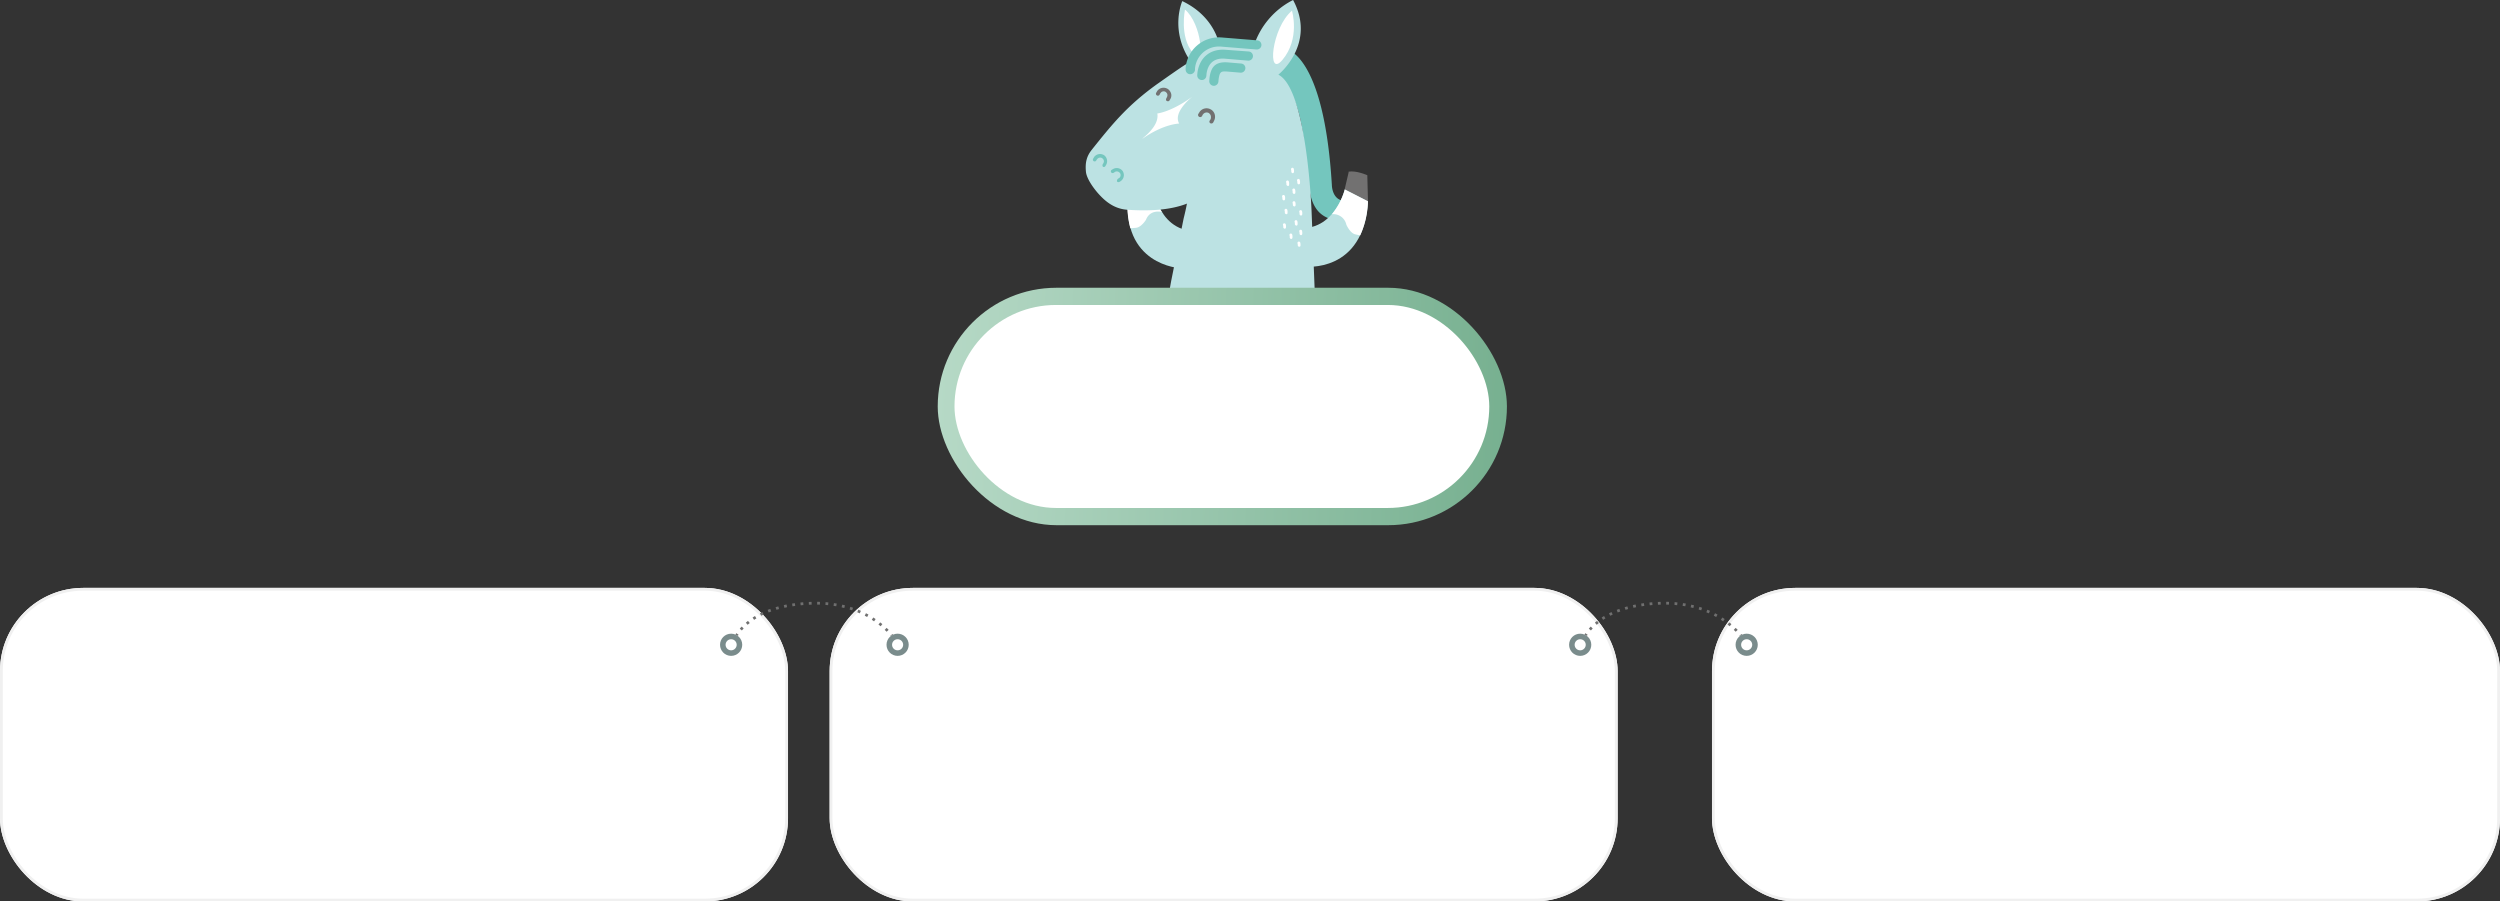 <svg xmlns="http://www.w3.org/2000/svg" xmlns:xlink="http://www.w3.org/1999/xlink" viewBox="0 0 901 324.878">
  <rect x="0" y="0" width="901" height="324.878" fill="#333333" stroke="none"/>
  <defs>
    <style>
      .cls-1, .cls-4, .cls-9 {
        fill: #fff;
      }

      .cls-1 {
        stroke: #f0f0f0;
      }

      .cls-2 {
        fill: #727171;
      }

      .cls-3 {
        fill: #bce2e3;
      }

      .cls-5 {
        fill: #74c6be;
      }

      .cls-6 {
        fill: #e0f1f2;
      }

      .cls-7 {
        fill: url(#linear-gradient);
      }

      .cls-11, .cls-8 {
        fill: none;
      }

      .cls-8 {
        stroke: #707070;
        stroke-dasharray: 1 2;
      }

      .cls-9 {
        stroke: #7a8c8c;
        stroke-width: 2px;
      }

      .cls-10 {
        stroke: none;
      }
    </style>
    <linearGradient id="linear-gradient" y1="0.485" x2="1" y2="0.5" gradientUnits="objectBoundingBox">
      <stop offset="0" stop-color="#b6d9c6"/>
      <stop offset="1" stop-color="#77b090"/>
    </linearGradient>
  </defs>
  <g id="그룹_1441" data-name="그룹 1441" transform="translate(-251 -853.122)">
    <g id="사각형_254" data-name="사각형 254" class="cls-1" transform="translate(550 1065)">
      <rect class="cls-10" width="284" height="113" rx="30"/>
      <rect class="cls-11" x="0.5" y="0.5" width="283" height="112" rx="29.5"/>
    </g>
    <g id="사각형_253" data-name="사각형 253" class="cls-1" transform="translate(251 1065)">
      <rect class="cls-10" width="284" height="113" rx="30"/>
      <rect class="cls-11" x="0.5" y="0.5" width="283" height="112" rx="29.5"/>
    </g>
    <g id="사각형_255" data-name="사각형 255" class="cls-1" transform="translate(868 1065)">
      <rect class="cls-10" width="284" height="113" rx="30"/>
      <rect class="cls-11" x="0.5" y="0.5" width="283" height="112" rx="29.5"/>
    </g>
    <g id="그룹_518" data-name="그룹 518" transform="translate(635 853.122)">
      <path id="패스_2044" data-name="패스 2044" class="cls-2" d="M108.5,75.127l.4,6.266-9,2.812,1.767-9.239s4.1-1.044,6.829-.241" transform="translate(-77.325 -14.632)"/>
      <path id="패스_2045" data-name="패스 2045" class="cls-3" d="M85.984,83.2s1.446,18.558,18.558,16.389l-8.757,13.417s-21.611-.964-18.719-26.994Z" transform="translate(-54.411 -16.358)"/>
      <path id="패스_2046" data-name="패스 2046" class="cls-4" d="M97.06,98.625a32.547,32.547,0,0,1-.8-12.613l9-2.812a24.419,24.419,0,0,0,3.133,9.56s-4.178-1.125-5.7,2.812c0,0-1.687,2.732-3.615,2.892Z" transform="translate(-73.682 -16.358)"/>
      <path id="패스_2047" data-name="패스 2047" class="cls-5" d="M14.079,22S27.9,23.125,30.79,71.007c0,0,0,6.186,5.543,5.7a3.4,3.4,0,0,1,3.455,2.973c.482,3.7-4.017,4.178-6.668,4.017a20.369,20.369,0,0,1-2.33-.321c-8.355-2.25-8.114-11.167-9-18.076-1.125-8.355-1.125-16.63-4.338-24.423-2.008-4.74-5.624-8.034-9-11.971Z" transform="translate(65.213 -4.325)"/>
      <path id="패스_2048" data-name="패스 2048" class="cls-3" d="M27.289,54.068c7.632-9.56,12.854-15.988,23.539-23.7.4-.241,11.89-8.516,12.212-8.114C55.247,10.846,59.987.4,59.987.4,71.636,5.945,73.243,15.827,73.243,15.827l2.812.241c8.516,1.125,9.641.723,9.641.723A28.23,28.23,0,0,1,99.916,0c8.516,15.827-5.3,26.914-5.3,26.914,10.364,5.222,11.971,49.328,11.971,49.409l2.169,54.872.643,10.364s4.1,32.939-39.447,28.52c-2.732-.241-5.463-1.687-7.793-3.053-5.383-3.214-9.882-7.954-11.649-13.979a36.618,36.618,0,0,1-1.125-7.231,42.283,42.283,0,0,1,0-8.436c.08-.4.723-4.5.964-4.981l5.624-31.091c1.526-7.552,2.973-15.023,4.5-22.575,1.285-5.142,1.044-5.222,1.285-5.383-6.507,2.571-14.622,2.732-21.531,2.25-3.856-.241-6.909-2.089-9.56-4.82-1.928-1.928-4.981-5.865-5.383-8.677-.4-3.615.321-5.865,2.008-8.034" transform="translate(-17.889 0)"/>
      <path id="패스_2049" data-name="패스 2049" class="cls-4" d="M79.081,4.3s-2.008,9.721,2.732,15.425S85.187,9.361,79.081,4.3" transform="translate(-36.02 -0.845)"/>
      <path id="패스_2050" data-name="패스 2050" class="cls-4" d="M43.518,4.8s3.053,10.042-3.455,17.755C34.359,29.3,36.207,10.906,43.518,4.8" transform="translate(38.105 -0.944)"/>
      <path id="패스_2051" data-name="패스 2051" class="cls-6" d="M103.361,59.4h0c-.08.161-.161.161-.161.161l.161-.161" transform="translate(-74.439 -11.678)"/>
      <path id="패스_2052" data-name="패스 2052" class="cls-5" d="M60.025,36.425A1.684,1.684,0,0,1,58.5,34.657l.08-.964v-.08c.482-3.7,1.848-6.025,6.668-5.624l4.74.4a1.651,1.651,0,0,1-.241,3.294l-4.74-.4c-2.249-.161-2.732,0-3.133,2.732l-.08.884a1.684,1.684,0,0,1-1.767,1.526" transform="translate(-6.681 -5.494)"/>
      <path id="패스_2053" data-name="패스 2053" class="cls-5" d="M56.625,33.223A1.684,1.684,0,0,1,55.1,31.455l.08-.884v-.08c.8-5.383,4.5-8.436,9.8-8.195l8.677.643a1.651,1.651,0,0,1-.241,3.294l-8.6-.723c-4.5-.241-5.945,2.732-6.347,5.3l-.08.884a1.628,1.628,0,0,1-1.767,1.526" transform="translate(-7.619 -4.381)"/>
      <path id="패스_2054" data-name="패스 2054" class="cls-5" d="M52.825,30.048A1.684,1.684,0,0,1,51.3,28.281V27.8A12.044,12.044,0,0,1,64.233,16.792l12.854,1.044a1.651,1.651,0,0,1-.241,3.294L63.992,20.086a8.652,8.652,0,0,0-9.319,7.954v.482a1.761,1.761,0,0,1-1.848,1.526" transform="translate(-7.997 -3.295)"/>
      <path id="패스_2055" data-name="패스 2055" class="cls-4" d="M82.2,58.645a.962.962,0,0,0,.321-.321c1.285-1.125,5.945-4.82,5.222-8.918,0,0,4.981-.482,12.694-6.106,0,0-7.231,5.543-4.82,9.721,0,.08-5.463,0-13.417,5.624" transform="translate(-54.644 -8.513)"/>
      <path id="패스_2056" data-name="패스 2056" class="cls-2" d="M4.946,77.3,3.5,83.487l8.436,4.178-.241-9.4S7.758,76.5,4.946,76.98" transform="translate(97.083 -15.118)"/>
      <path id="패스_2057" data-name="패스 2057" class="cls-3" d="M24.469,85S20.05,103.076,3.5,98.1l6.427,14.7s21.451,2.571,22.9-23.539Z" transform="translate(76.194 -16.712)"/>
      <path id="패스_2058" data-name="패스 2058" class="cls-4" d="M13.7,101.55a31.176,31.176,0,0,0,2.812-12.292L8.16,85A24.234,24.234,0,0,1,3.5,93.918a4.8,4.8,0,0,1,5.222,3.776s1.285,2.973,3.133,3.455Z" transform="translate(92.503 -16.712)"/>
      <path id="패스_2059" data-name="패스 2059" class="cls-4" d="M34.342,110.243h0a.587.587,0,0,1-.482-.562,1.769,1.769,0,0,0-.08-.643.508.508,0,0,1,.964-.321,2.961,2.961,0,0,1,.08,1.205c0,.161-.241.321-.482.321" transform="translate(49.852 -21.307)"/>
      <path id="패스_2060" data-name="패스 2060" class="cls-4" d="M40.142,95.623h0a.611.611,0,0,1-.482-.643,1.769,1.769,0,0,0-.08-.643.508.508,0,1,1,.964-.321,3.063,3.063,0,0,1,.08,1.205c0,.321-.241.4-.482.4" transform="translate(39.392 -18.417)"/>
      <path id="패스_2061" data-name="패스 2061" class="cls-4" d="M33.542,96.223h0a.611.611,0,0,1-.482-.643,1.769,1.769,0,0,0-.08-.643.508.508,0,0,1,.964-.321,2.961,2.961,0,0,1,.08,1.205.45.45,0,0,1-.482.4" transform="translate(51.295 -18.535)"/>
      <path id="패스_2062" data-name="패스 2062" class="cls-4" d="M41.242,89.423h0a.611.611,0,0,1-.482-.643,1.769,1.769,0,0,0-.08-.643.508.508,0,1,1,.964-.321,2.961,2.961,0,0,1,.08,1.205.45.45,0,0,1-.482.4" transform="translate(37.409 -17.198)"/>
      <path id="패스_2063" data-name="패스 2063" class="cls-4" d="M34.542,82.223h0a.611.611,0,0,1-.482-.643,1.769,1.769,0,0,0-.08-.643.508.508,0,0,1,.964-.321,2.961,2.961,0,0,1,.08,1.205.45.45,0,0,1-.482.4" transform="translate(49.491 -15.782)"/>
      <path id="패스_2064" data-name="패스 2064" class="cls-4" d="M36.542,92.143h0a.587.587,0,0,1-.482-.562,1.769,1.769,0,0,0-.08-.643.508.508,0,1,1,.964-.321,2.961,2.961,0,0,1,.08,1.205.4.4,0,0,1-.482.321" transform="translate(45.885 -17.749)"/>
      <path id="패스_2065" data-name="패스 2065" class="cls-4" d="M37.242,77.221h0a.611.611,0,0,1-.482-.643,1.769,1.769,0,0,0-.08-.643A.546.546,0,0,1,37,75.293a.48.48,0,0,1,.643.321,3.063,3.063,0,0,1,.08,1.205.509.509,0,0,1-.482.4" transform="translate(44.622 -14.797)"/>
      <path id="패스_2066" data-name="패스 2066" class="cls-4" d="M39.442,82.923h0a.611.611,0,0,1-.482-.643,1.769,1.769,0,0,0-.08-.643.508.508,0,1,1,.964-.321,2.961,2.961,0,0,1,.08,1.205c0,.321-.161.482-.482.4" transform="translate(40.655 -15.92)"/>
      <path id="패스_2067" data-name="패스 2067" class="cls-4" d="M36.642,86.523h0a.611.611,0,0,1-.482-.643,1.769,1.769,0,0,0-.08-.643.508.508,0,1,1,.964-.321,2.961,2.961,0,0,1,.08,1.205c0,.241-.161.4-.482.4" transform="translate(45.704 -16.628)"/>
      <path id="패스_2068" data-name="패스 2068" class="cls-4" d="M35.642,100.723h0a.611.611,0,0,1-.482-.643,1.769,1.769,0,0,0-.08-.643.508.508,0,1,1,.964-.321,2.961,2.961,0,0,1,.08,1.205.4.4,0,0,1-.482.4" transform="translate(47.508 -19.42)"/>
      <path id="패스_2069" data-name="패스 2069" class="cls-4" d="M37.942,106.723h0a.611.611,0,0,1-.482-.643,1.769,1.769,0,0,0-.08-.643.508.508,0,1,1,.964-.321,2.961,2.961,0,0,1,.08,1.205.45.45,0,0,1-.482.4" transform="translate(43.36 -20.599)"/>
      <path id="패스_2070" data-name="패스 2070" class="cls-4" d="M33.542,105.023h0a.611.611,0,0,1-.482-.643,1.769,1.769,0,0,0-.08-.643.508.508,0,0,1,.964-.321,2.961,2.961,0,0,1,.08,1.205.45.45,0,0,1-.482.4" transform="translate(51.295 -20.265)"/>
      <path id="패스_2071" data-name="패스 2071" class="cls-4" d="M40.85,102.123h0a.611.611,0,0,1-.482-.643,1.769,1.769,0,0,0-.08-.643.48.48,0,0,1,.321-.643.546.546,0,0,1,.643.321,2.961,2.961,0,0,1,.08,1.205.45.45,0,0,1-.482.4" transform="translate(38.122 -19.695)"/>
      <path id="패스_2072" data-name="패스 2072" class="cls-4" d="M77.21,151.747a.534.534,0,0,1-.4-.321c-.08-.161-.321-.4-.4-.562a.524.524,0,0,1,.562-.884,2.049,2.049,0,0,1,.723.964.506.506,0,0,1-.241.643c-.08.161-.161.161-.241.161" transform="translate(-27.079 -29.471)"/>
      <path id="패스_2073" data-name="패스 2073" class="cls-4" d="M82.467,151.147a.534.534,0,0,1-.4-.321,3.4,3.4,0,0,0-.4-.562.524.524,0,1,1,.562-.884,2.049,2.049,0,0,1,.723.964.444.444,0,0,1-.241.643c-.08.08-.161.161-.241.161" transform="translate(-36.594 -29.353)"/>
      <path id="패스_2074" data-name="패스 2074" class="cls-4" d="M82.11,139.647a.534.534,0,0,1-.4-.321,3.4,3.4,0,0,0-.4-.562.524.524,0,1,1,.562-.884,2.049,2.049,0,0,1,.723.964.506.506,0,0,1-.241.643c-.08.161-.161.161-.241.161" transform="translate(-35.916 -27.092)"/>
      <path id="패스_2075" data-name="패스 2075" class="cls-4" d="M77.975,145.86a.534.534,0,0,1-.4-.321,2.441,2.441,0,0,0-.4-.562.614.614,0,0,1-.161-.723.508.508,0,0,1,.723-.08,2.049,2.049,0,0,1,.723.964.506.506,0,0,1-.241.643.3.3,0,0,1-.241.08" transform="translate(-28.487 -28.323)"/>
      <path id="패스_2076" data-name="패스 2076" class="cls-4" d="M81.958,144.947a.534.534,0,0,1-.4-.321,2.441,2.441,0,0,0-.4-.562.508.508,0,0,1-.08-.723.523.523,0,0,1,.723-.161,2.049,2.049,0,0,1,.723.964.506.506,0,0,1-.241.643c-.161.161-.241.161-.321.161" transform="translate(-35.764 -28.134)"/>
      <path id="패스_2077" data-name="패스 2077" class="cls-4" d="M77.21,141.247a.534.534,0,0,1-.4-.321c-.08-.161-.321-.4-.4-.562a.524.524,0,1,1,.562-.884,3.033,3.033,0,0,1,.8.964.506.506,0,0,1-.241.643.321.321,0,0,1-.321.161" transform="translate(-27.16 -27.406)"/>
      <path id="패스_2078" data-name="패스 2078" class="cls-4" d="M73.51,150.16a.41.41,0,0,1-.4-.321,3.4,3.4,0,0,0-.4-.562.523.523,0,0,1-.161-.723.508.508,0,0,1,.723-.08,2.049,2.049,0,0,1,.723.964.506.506,0,0,1-.241.643.3.3,0,0,1-.241.08" transform="translate(-20.407 -29.169)"/>
      <path id="패스_2079" data-name="패스 2079" class="cls-3" d="M15.1,201.215l26.11,17.032,4.017-5.3L27.071,188.2Z" transform="translate(54.472 -37.002)"/>
      <path id="패스_2080" data-name="패스 2080" class="cls-4" d="M21.7,207.6s.4,4.5-4.1,5.142c0,0-3.455.482-2.249,3.455l9,5.865,4.017-5.3Z" transform="translate(71.329 -40.816)"/>
      <path id="패스_2081" data-name="패스 2081" class="cls-2" d="M4.017,219l12.131,2.732-10.042,10.2L0,224.3Z" transform="translate(95.682 -43.057)"/>
      <path id="패스_2082" data-name="패스 2082" class="cls-3" d="M115.977,195.57l-30.529,6.347L83.6,195.57l25.95-16.47Z" transform="translate(-71.308 -35.212)"/>
      <path id="패스_2083" data-name="패스 2083" class="cls-4" d="M117.211,192s-2.008,4.1,1.928,6.266c0,0,3.053,1.767.8,4.017l-10.524,2.169-1.848-6.347Z" transform="translate(-95.359 -37.749)"/>
      <path id="패스_2084" data-name="패스 2084" class="cls-2" d="M133.892,199.148,121.6,197.3l5.7,13.1,8.436-4.9Z" transform="translate(-121.6 -38.791)"/>
      <path id="패스_2085" data-name="패스 2085" class="cls-5" d="M115.494,79.255l.4-.241a1.161,1.161,0,0,0,.562-.8,1.383,1.383,0,0,0-.161-.964l-.08-.08a1.368,1.368,0,0,0-1.767-.4l-.08.08-.4.241a.635.635,0,1,1-.723-1.044l.4-.241h0l.161-.08a2.633,2.633,0,0,1,3.455.8c0,.08.08.08.08.161a2.643,2.643,0,0,1-.884,3.455l-.4.241a.711.711,0,0,1-.884-.161,1.173,1.173,0,0,1,.321-.964" transform="translate(-96.614 -14.823)"/>
      <path id="패스_2086" data-name="패스 2086" class="cls-5" d="M124.038,72.794l.241-.4a1.383,1.383,0,0,0,.161-.964,1.358,1.358,0,0,0-.562-.8l-.08-.08a1.388,1.388,0,0,0-1.767.4l-.08.08-.241.4a.648.648,0,1,1-1.125-.643l.241-.4h0l.08-.161a2.653,2.653,0,0,1,3.455-.8c.08,0,.08.08.161.08a2.671,2.671,0,0,1,.723,3.535l-.241.4a.646.646,0,0,1-.884.241.839.839,0,0,1-.08-.884" transform="translate(-110.622 -13.584)"/>
      <path id="패스_2087" data-name="패스 2087" class="cls-2" d="M95.435,43.247l.241-.482a1.606,1.606,0,0,0,.161-1.044,1.473,1.473,0,0,0-.562-.8l-.08-.08a1.335,1.335,0,0,0-1.848.482l-.08.08h0l-.241.482a.7.7,0,0,1-1.205-.723l.241-.4c0-.08.08-.08.08-.161a2.794,2.794,0,0,1,3.7-.884c.08,0,.08.08.161.08A3.156,3.156,0,0,1,97.2,41.479a2.585,2.585,0,0,1-.321,2.008l-.241.4a.673.673,0,0,1-.964.241c-.321-.08-.4-.482-.241-.884" transform="translate(-59.122 -7.737)"/>
      <path id="패스_2088" data-name="패스 2088" class="cls-2" d="M76.278,53.016l.321-.482a2.067,2.067,0,0,0,.08-1.205,1.6,1.6,0,0,0-.643-.964l-.08-.08a1.63,1.63,0,0,0-2.089.482l-.08.08-.241.482a.773.773,0,1,1-1.366-.723l.321-.482c0-.08.08-.08.08-.161A3.056,3.056,0,0,1,76.68,49c.08,0,.08.08.161.08a3.024,3.024,0,0,1,1.285,1.848,3.194,3.194,0,0,1-.321,2.249l-.241.482a.79.79,0,0,1-1.044.321.673.673,0,0,1-.241-.964" transform="translate(-24.3 -9.553)"/>
    </g>
    <rect id="사각형_213" data-name="사각형 213" class="cls-7" width="205.14" height="85.57" rx="42.785" transform="translate(588.955 956.83)"/>
    <rect id="사각형_214" data-name="사각형 214" class="cls-4" width="192.734" height="73.164" rx="36.582" transform="translate(595 963.033)"/>
    <path id="패스_5315" data-name="패스 5315" class="cls-8" d="M701,849.5s8.42,15.862,32.4,14.6,27.2-14.6,27.2-14.6" transform="translate(1275.6 1934.672) rotate(180)"/>
    <path id="패스_5316" data-name="패스 5316" class="cls-8" d="M701,849.5s8.42,15.862,32.4,14.6,27.2-14.6,27.2-14.6" transform="translate(1581.6 1934.672) rotate(180)"/>
    <g id="타원_51" data-name="타원 51" class="cls-9" transform="translate(518.5 1089.5) rotate(180)">
      <circle class="cls-10" cx="4" cy="4" r="4"/>
      <circle class="cls-11" cx="4" cy="4" r="3"/>
    </g>
    <g id="타원_169" data-name="타원 169" class="cls-9" transform="translate(824.5 1089.5) rotate(180)">
      <circle class="cls-10" cx="4" cy="4" r="4"/>
      <circle class="cls-11" cx="4" cy="4" r="3"/>
    </g>
    <g id="타원_168" data-name="타원 168" class="cls-9" transform="translate(578.5 1089.5) rotate(180)">
      <circle class="cls-10" cx="4" cy="4" r="4"/>
      <circle class="cls-11" cx="4" cy="4" r="3"/>
    </g>
    <g id="타원_170" data-name="타원 170" class="cls-9" transform="translate(884.5 1089.5) rotate(180)">
      <circle class="cls-10" cx="4" cy="4" r="4"/>
      <circle class="cls-11" cx="4" cy="4" r="3"/>
    </g>
  </g>
</svg>
